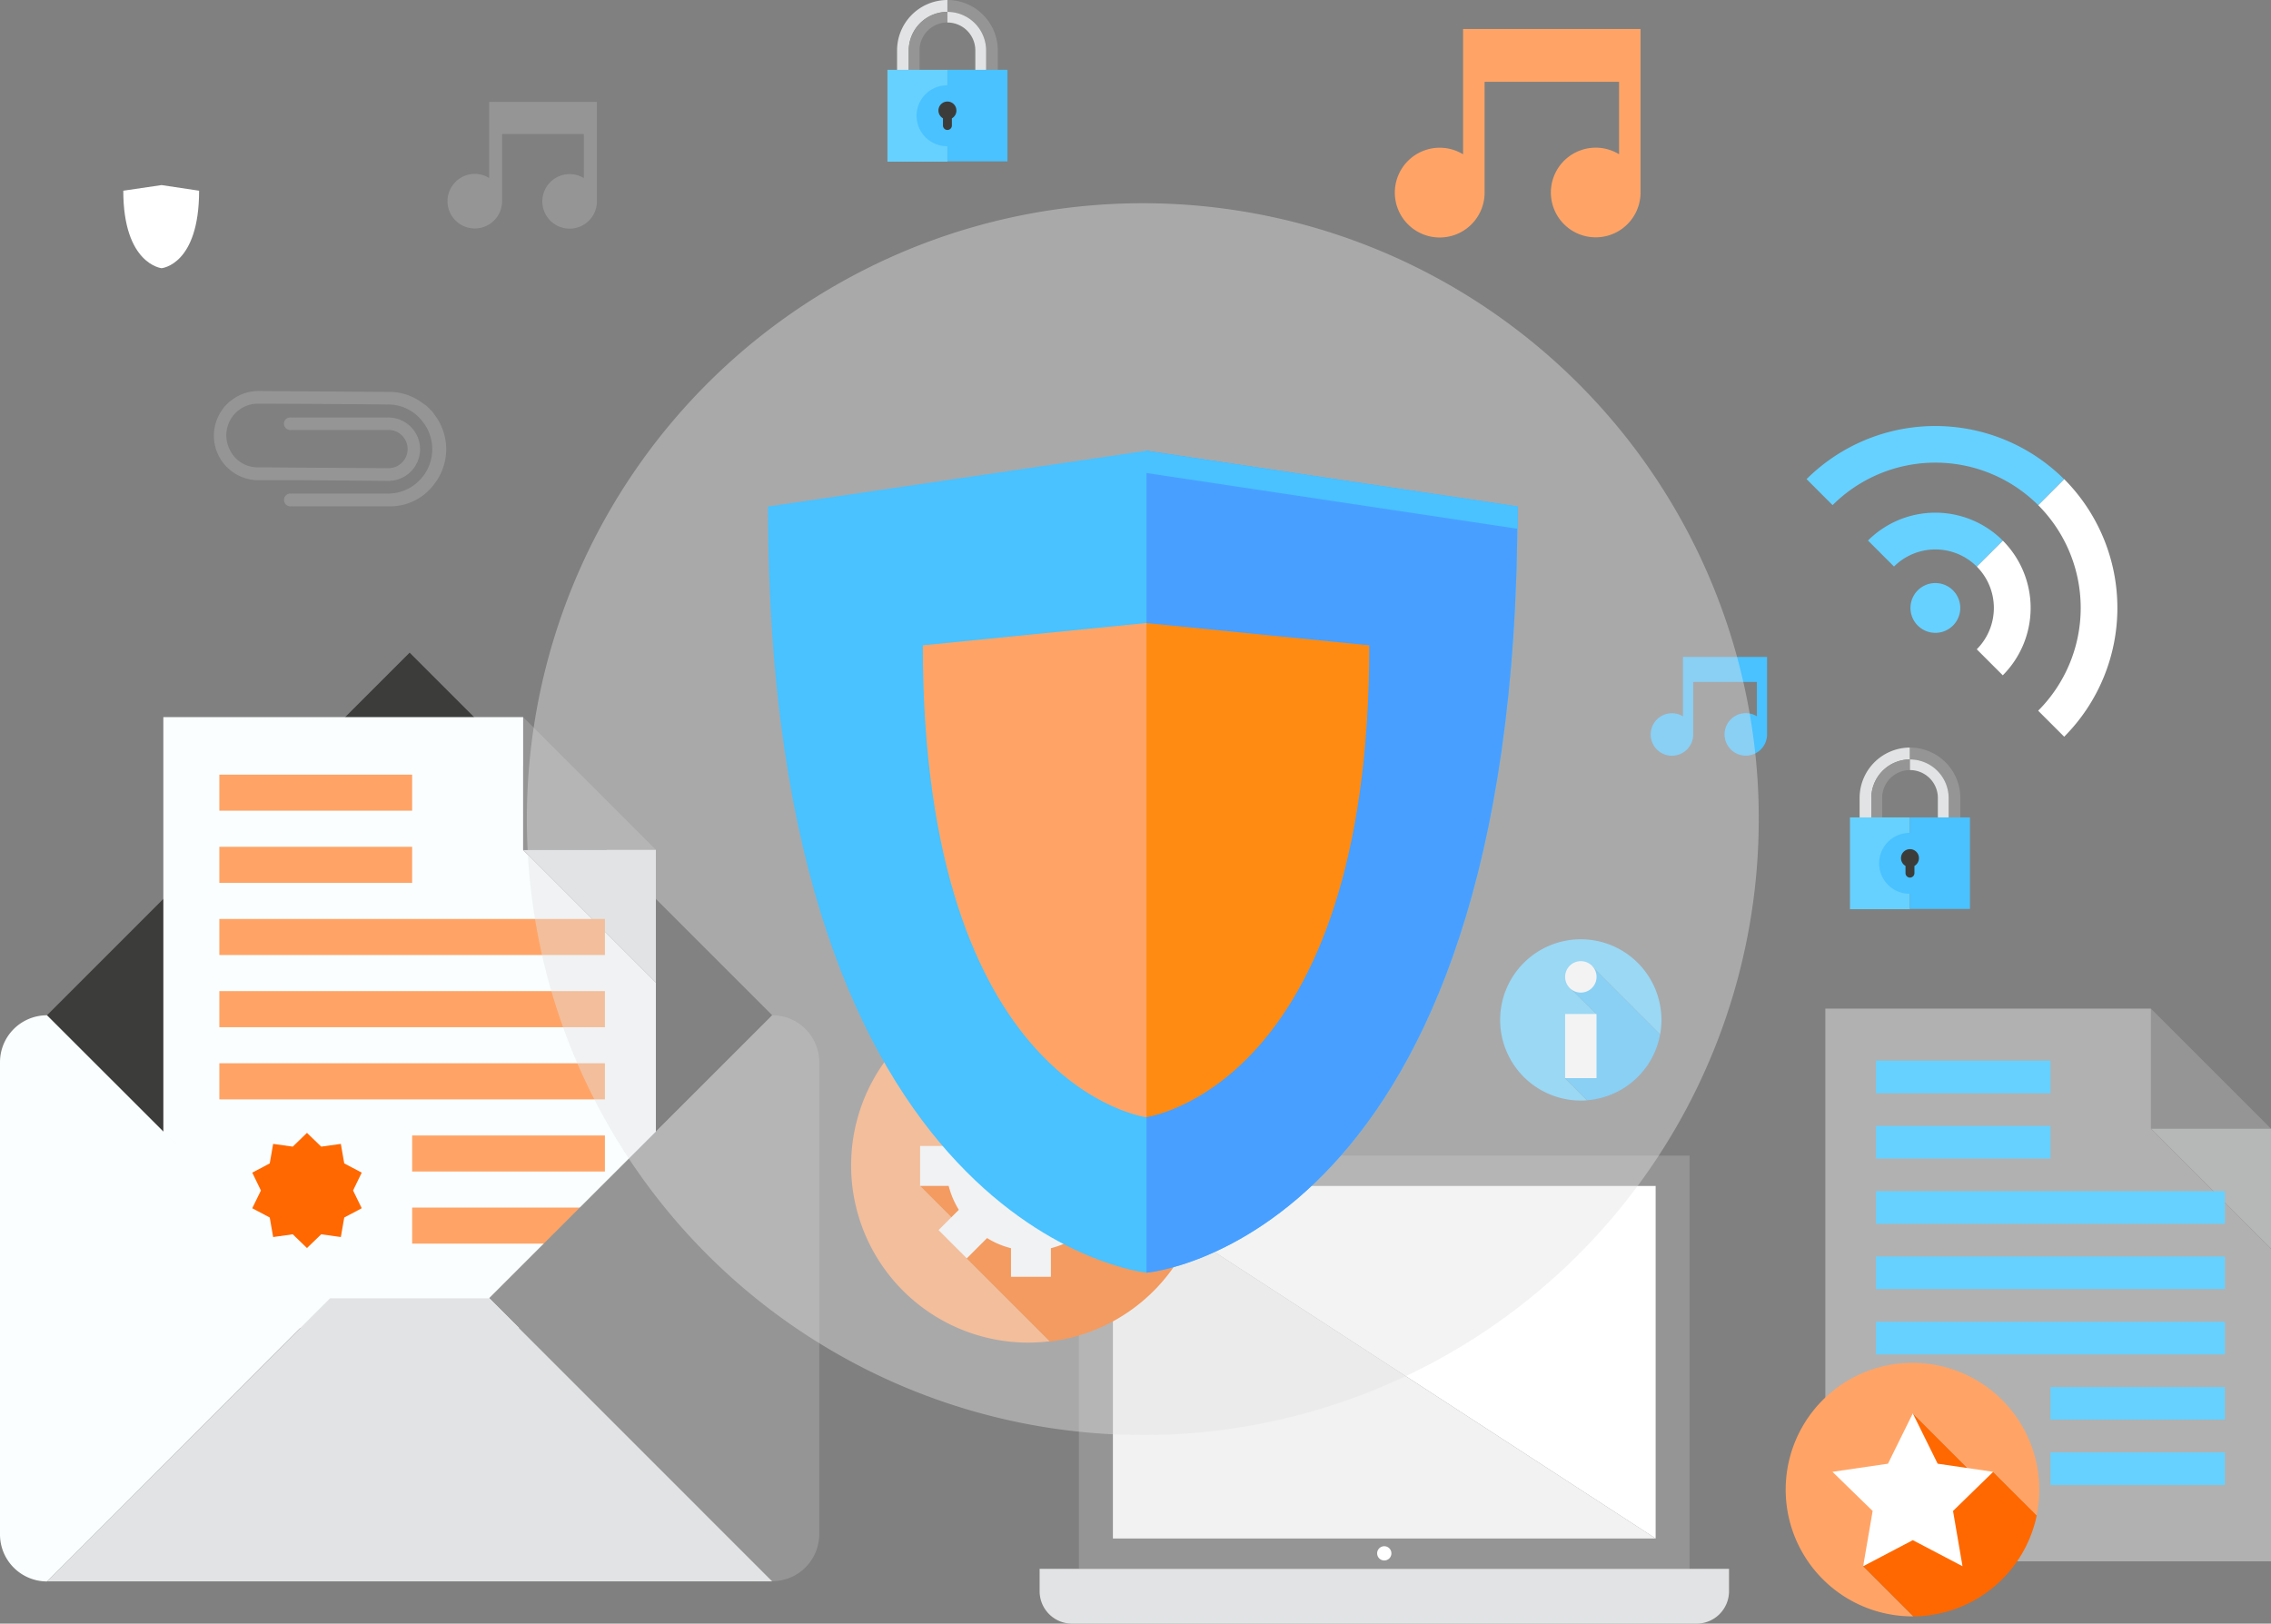 <svg xmlns="http://www.w3.org/2000/svg" viewBox="0 0 447.81 320.2"><rect x="0" y="0" width="447.81" height="320.2" fill="#808080" stroke="none"/><defs><style>.cls-1,.cls-11{fill:#959595;}.cls-2{opacity:0.55;}.cls-3{fill:#e2e3e4;}.cls-4{fill:#d9d9d9;}.cls-5{fill:#66d1ff;}.cls-6{fill:#ff6800;}.cls-7{fill:#ffa466;}.cls-8{fill:#fff;}.cls-9{fill:#49c2ff;}.cls-10{fill:#3c3c3b;}.cls-11{fill-rule:evenodd;}.cls-12{fill:#fafeff;}.cls-13{fill:#f2f2f2;}.cls-14{opacity:0.42;}.cls-15{fill:#499fff;}.cls-16{fill:#ff8b12;}</style></defs><title>资源 4xhdpi</title><g id="图层_2" data-name="图层 2"><g id="图层_1-2" data-name="图层 1"><polygon class="cls-1" points="447.81 222.59 424.13 198.91 424.13 222.59 447.81 222.59"/><g class="cls-2"><polygon class="cls-3" points="447.81 222.59 447.81 222.59 424.13 222.59 447.81 246.26 447.81 222.59"/><polygon class="cls-4" points="424.13 222.59 424.13 198.91 359.93 198.91 359.93 307.92 447.81 307.92 447.81 246.26 424.13 222.59"/></g><rect class="cls-5" x="369.92" y="222.04" width="34.41" height="6.44"/><rect class="cls-5" x="369.92" y="234.92" width="68.8" height="6.43"/><rect class="cls-5" x="369.92" y="247.79" width="68.8" height="6.44"/><rect class="cls-5" x="369.92" y="260.67" width="68.8" height="6.44"/><rect class="cls-5" x="404.32" y="273.55" width="34.4" height="6.43"/><rect class="cls-5" x="404.32" y="286.43" width="34.4" height="6.44"/><rect class="cls-5" x="369.92" y="209.17" width="34.41" height="6.44"/><path class="cls-6" d="M401.62,298.84,393,290.26H388.7l-11.51-11.51-9.8,30.14,9.88,9.88c.61,0,1.22,0,1.82-.08A25,25,0,0,0,401.62,298.84Z"/><path class="cls-7" d="M377.18,278.74l11.51,11.51H393l8.59,8.59c0-.18.08-.36.11-.54a25,25,0,1,0-24.54,20.47h.09l-9.88-9.88Z"/><polygon class="cls-8" points="377.18 303.74 367.39 308.88 369.26 297.98 361.33 290.26 372.28 288.66 377.18 278.74 382.08 288.66 393.03 290.26 385.11 297.98 386.98 308.88 377.18 303.74"/><path class="cls-3" d="M376.62,149.77v-2.34h0a9.94,9.94,0,0,0-9.93,9.93v6.8H369V157.4A7.63,7.63,0,0,1,376.62,149.77Z"/><path class="cls-1" d="M376.62,147.43v2.34a7.63,7.63,0,0,1,7.63,7.63v6.77h2.3v-6.8A9.94,9.94,0,0,0,376.62,147.43Z"/><path class="cls-1" d="M369,157.4v6.77h2.13v-6.8a5.5,5.5,0,0,1,5.5-5.5h0v-2.1A7.63,7.63,0,0,0,369,157.4Z"/><path class="cls-3" d="M376.62,149.77v2.1a5.5,5.5,0,0,1,5.5,5.5v6.8h2.13V157.4A7.63,7.63,0,0,0,376.62,149.77Z"/><rect class="cls-5" x="364.79" y="161.2" width="11.83" height="18.11"/><path class="cls-9" d="M376.62,161.2v3.06h0a6,6,0,0,0-.16,12h.16v3h11.83V161.2Z"/><path class="cls-10" d="M378.39,169.24a1.77,1.77,0,1,0-2.65,1.53v1.42a.88.88,0,1,0,1.76,0v-1.42A1.76,1.76,0,0,0,378.39,169.24Z"/><path class="cls-3" d="M186.82,2.34V0h0a9.94,9.94,0,0,0-9.93,9.93v6.8h2.3V10A7.63,7.63,0,0,1,186.82,2.34Z"/><path class="cls-1" d="M186.82,0V2.34A7.63,7.63,0,0,1,194.45,10v6.77h2.3V9.93A9.94,9.94,0,0,0,186.82,0Z"/><path class="cls-1" d="M179.19,10v6.77h2.13V9.93a5.5,5.5,0,0,1,5.5-5.5h0V2.34A7.63,7.63,0,0,0,179.19,10Z"/><path class="cls-3" d="M186.82,2.34v2.1a5.5,5.5,0,0,1,5.5,5.5v6.8h2.13V10A7.63,7.63,0,0,0,186.82,2.34Z"/><rect class="cls-5" x="174.99" y="13.77" width="11.83" height="18.11"/><path class="cls-9" d="M186.82,13.77v3.06h0a6,6,0,0,0-.16,12h.16v3h11.83V13.77Z"/><path class="cls-10" d="M188.59,21.8a1.77,1.77,0,1,0-2.65,1.53v1.42a.88.88,0,1,0,1.76,0V23.34A1.76,1.76,0,0,0,188.59,21.8Z"/><path class="cls-11" d="M85.21,81.13c.32.46.65.88.95,1.34a11.19,11.19,0,0,1-.54,13,10.79,10.79,0,0,1-8.8,4.39c-6.49,0-13,0-19.45,0A1.27,1.27,0,0,1,56,98.58a1.25,1.25,0,0,1,1.41-1.24h19a8.6,8.6,0,0,0,6.17-2.48A8.75,8.75,0,0,0,83.22,83a8.45,8.45,0,0,0-6.69-3.23Q63.78,79.65,51,79.61a6.24,6.24,0,0,0-5.7,9.06A6.05,6.05,0,0,0,51,92.16q8,.07,16,.11l9.57.06a3.77,3.77,0,0,0,.31-7.53H57.41a1.3,1.3,0,0,1-1.26-.62,1.23,1.23,0,0,1,.94-1.84,1.71,1.71,0,0,1,.32,0q9.58,0,19.17,0a6.25,6.25,0,1,1,0,12.5L60.1,94.7l-9,0a8.78,8.78,0,0,1-7.4-13.72l.56-.79.94-.94a1.69,1.69,0,0,0,.26-.17A8.61,8.61,0,0,1,51,77.12l25.84.17a10.72,10.72,0,0,1,5.48,1.53c.61.37,1.18.8,1.77,1.21Z"/><path class="cls-8" d="M31.86,52.89s-7.55-.78-7.55-15.28l7.55-1.11,7.4,1.11C39.26,52.28,31.86,52.89,31.86,52.89Z"/><polygon class="cls-10" points="80.77 128.71 9.26 200.23 65.08 256.04 96.46 256.04 152.28 200.23 80.77 128.71"/><polygon class="cls-1" points="129.33 167.6 103.16 141.43 103.16 167.6 129.33 167.6"/><polygon class="cls-3" points="129.33 167.6 129.33 167.6 103.16 167.6 129.33 193.77 129.33 167.6"/><polygon class="cls-12" points="103.16 167.6 103.16 141.43 32.21 141.43 32.21 261.9 129.33 261.9 129.33 193.77 103.16 167.6"/><rect class="cls-7" x="43.25" y="167" width="38.02" height="7.11"/><rect class="cls-7" x="43.25" y="181.23" width="76.03" height="7.11"/><rect class="cls-7" x="43.25" y="195.46" width="76.03" height="7.12"/><rect class="cls-7" x="43.25" y="209.69" width="76.03" height="7.12"/><rect class="cls-7" x="81.27" y="223.93" width="38.01" height="7.11"/><rect class="cls-7" x="81.27" y="238.15" width="38.01" height="7.11"/><rect class="cls-7" x="43.25" y="152.77" width="38.02" height="7.11"/><polygon class="cls-6" points="60.53 223.42 63.34 226.13 67.21 225.59 67.88 229.44 71.33 231.26 69.62 234.78 71.33 238.28 67.88 240.11 67.21 243.96 63.34 243.42 60.53 246.13 57.73 243.42 53.86 243.96 53.19 240.11 49.74 238.28 51.45 234.78 49.74 231.26 53.19 229.44 53.86 225.59 57.73 226.13 60.53 223.42"/><path class="cls-12" d="M9.26,200.23A9.25,9.25,0,0,0,0,209.49v93.12a9.27,9.27,0,0,0,9.26,9.27L65.08,256Z"/><path class="cls-1" d="M152.28,200.23,96.46,256l55.82,55.83a9.27,9.27,0,0,0,9.26-9.27V209.49A9.26,9.26,0,0,0,152.28,200.23Z"/><polygon class="cls-3" points="96.46 256.04 65.08 256.04 9.26 311.87 152.28 311.87 96.46 256.04"/><path class="cls-1" d="M96.45,20.1v15A5.38,5.38,0,1,0,99,39.85h0V26.43h16.12v8.69a5.38,5.38,0,1,0,2.58,4.72h0V20.1Z"/><rect class="cls-1" x="212.75" y="227.9" width="120.41" height="81.49"/><circle class="cls-8" cx="272.96" cy="306.34" r="1.41"/><path class="cls-3" d="M211.37,320.2H334.55a6.4,6.4,0,0,0,6.39-6.39v-4.42H205v4.42A6.39,6.39,0,0,0,211.37,320.2Z"/><polygon class="cls-8" points="326.47 233.89 326.47 303.41 219.45 233.89 326.47 233.89"/><polygon class="cls-13" points="326.47 303.41 219.45 303.41 219.45 233.89 326.47 303.41"/><path class="cls-5" d="M314.81,200l-4.89-4.81,4-4.63L327.35,204a15.73,15.73,0,0,0,.26-2.86,15.9,15.9,0,1,0-15.9,15.9c.41,0,.81,0,1.22-.05l-4.31-4.31Z"/><path class="cls-9" d="M327.35,204l-13.42-13.42-4,4.63,4.89,4.81-6.19,12.65,4.31,4.31A15.89,15.89,0,0,0,327.35,204Z"/><rect class="cls-8" x="308.62" y="199.97" width="6.19" height="12.65"/><circle class="cls-8" cx="311.72" cy="192.65" r="3.1"/><path class="cls-7" d="M187.63,240l-6.15-6.15,25.74-25.74,6.15,6.15,8.12,3,16.05,16.06c.11-1.15.17-2.3.17-3.48a34.94,34.94,0,1,0-34.94,34.94,36.38,36.38,0,0,0,4.28-.27l-16.41-16.41Z"/><path class="cls-6" d="M237.54,233.37l-16.05-16.06-8.12-3-6.15-6.15-25.74,25.74,6.15,6.15,3,8.11,16.41,16.41A34.94,34.94,0,0,0,237.54,233.37Z"/><path class="cls-12" d="M225.09,233.89V226h-5.64a16.39,16.39,0,0,0-1.95-4.71l4-4-5.57-5.56-4,4a16.39,16.39,0,0,0-4.71-1.94v-5.64h-7.87v5.64a16.36,16.36,0,0,0-4.71,1.94l-4-4-5.57,5.56,4,4a16.46,16.46,0,0,0-2,4.71h-5.64v7.88h5.64a16.53,16.53,0,0,0,2,4.71l-4,4,5.57,5.57,4-4a16.38,16.38,0,0,0,4.71,2v5.64h7.87v-5.64a16.41,16.41,0,0,0,4.71-2l4,4,5.57-5.57-4-4a16.54,16.54,0,0,0,2-4.71Zm-21.8,3.72a7.66,7.66,0,1,1,7.66-7.66A7.66,7.66,0,0,1,203.28,237.61Z"/><path class="cls-9" d="M331.86,129.56v11.72a4.12,4.12,0,0,0-2.18-.62,4.19,4.19,0,1,0,4.19,4.3h0V134.49h12.57v6.77a4.19,4.19,0,1,0,2,3.68h0V129.56Z"/><path class="cls-5" d="M378.16,123.37a4.91,4.91,0,1,0,0-6.95A4.91,4.91,0,0,0,378.16,123.37Z"/><path class="cls-8" d="M389.79,128.05l5.13,5.13a18.81,18.81,0,0,0,0-26.57l-5.13,5.12A11.56,11.56,0,0,1,389.79,128.05Z"/><path class="cls-5" d="M368.34,106.6l5.13,5.13a11.56,11.56,0,0,1,16.32,0l5.13-5.12A18.81,18.81,0,0,0,368.34,106.6Z"/><path class="cls-8" d="M401.9,140.16l5.13,5.13a36,36,0,0,0,0-50.8l-5.13,5.13A28.69,28.69,0,0,1,401.9,140.16Z"/><path class="cls-5" d="M356.23,94.49l5.13,5.13a28.7,28.7,0,0,1,40.54,0L407,94.49A36,36,0,0,0,356.23,94.49Z"/><path class="cls-7" d="M288.5,5.72V30.43a8.85,8.85,0,1,0,4.24,7.76h0V16.13h26.52V30.42a8.84,8.84,0,1,0,4.23,7.76h0V5.72Z"/><g class="cls-14"><path class="cls-3" d="M345.86,146.38A121.46,121.46,0,1,0,225.35,283a116.4,116.4,0,0,0,15.75-1A121.48,121.48,0,0,0,346.8,161.5,118.61,118.61,0,0,0,345.86,146.38Z"/></g><path class="cls-9" d="M226.07,251s-74.63-7.72-74.63-151.11l74.63-11,73.17,11C299.24,244.93,226.07,251,226.07,251Z"/><path class="cls-15" d="M226.07,251l0-162.09,73.15,11C299.24,244.93,226.07,251,226.07,251Z"/><polyline class="cls-9" points="225.94 93.27 225.94 88.87 299.28 99.86 299.28 104.29"/><path class="cls-16" d="M225.9,220.34V122.87l44.1,4.4C270,214.7,225.9,220.34,225.9,220.34Z"/><path class="cls-7" d="M226.07,220.34V122.87l-44.1,4.4C182,214.7,226.07,220.34,226.07,220.34Z"/></g></g></svg>